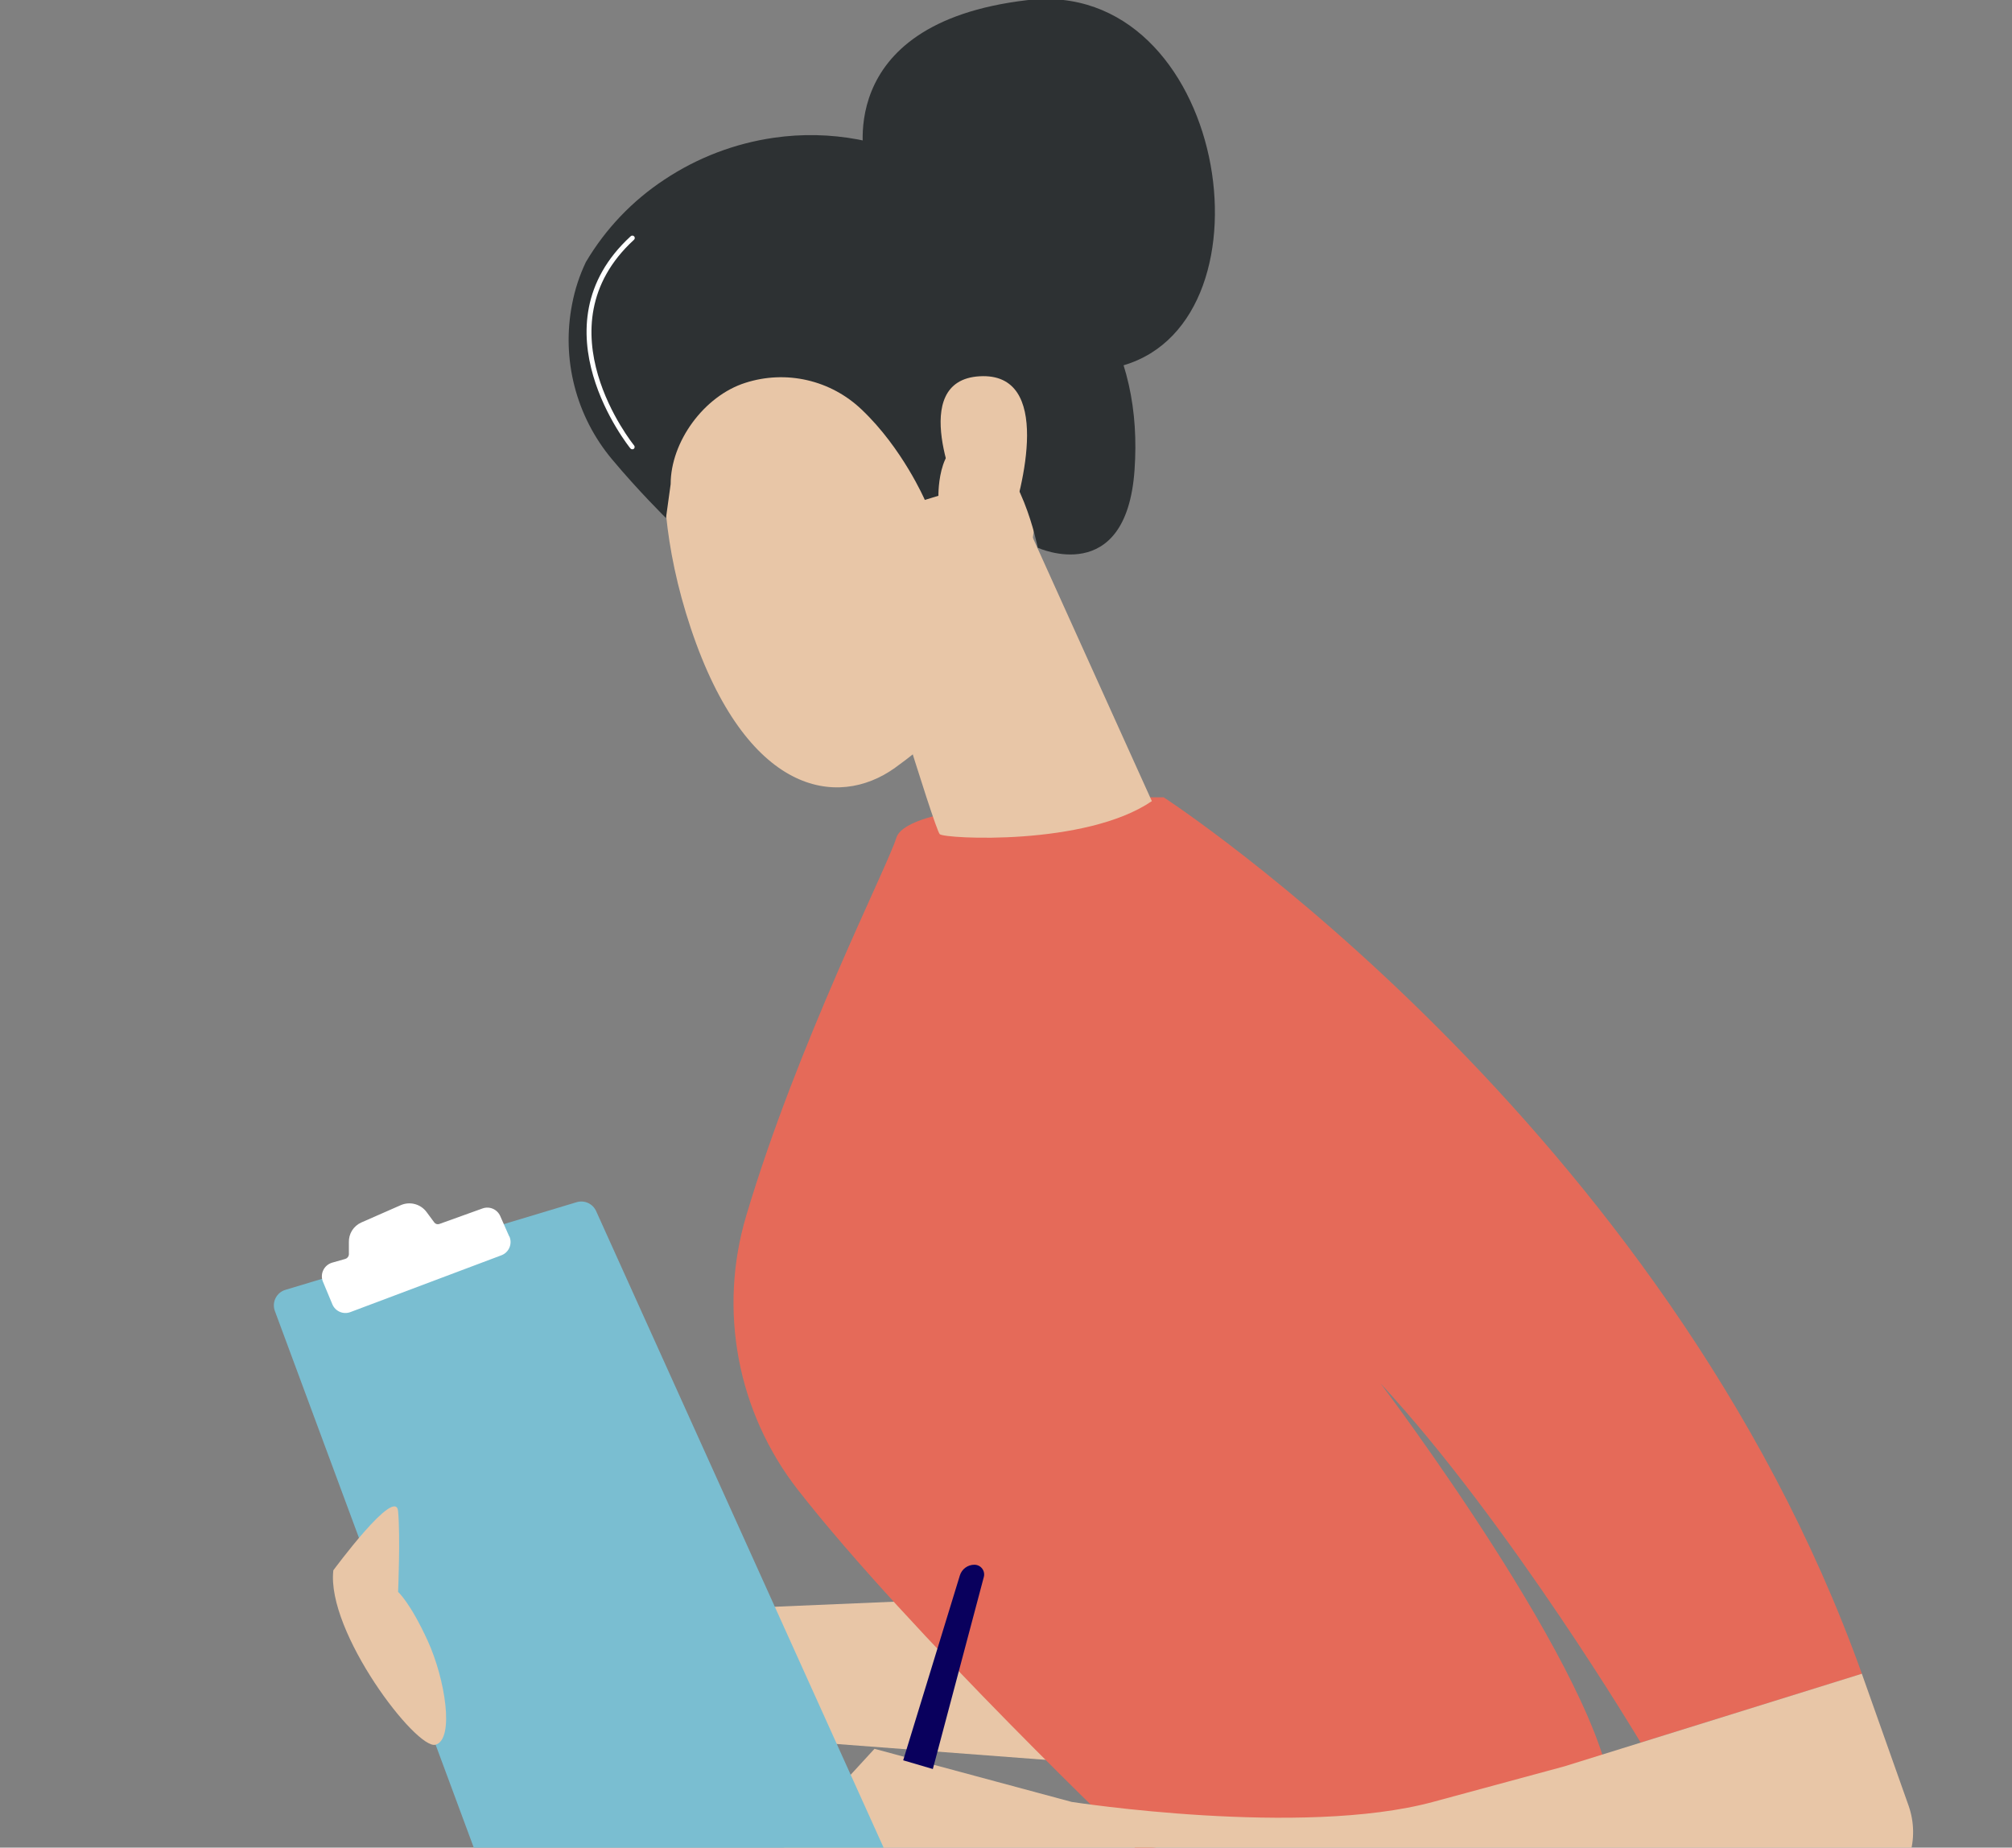 <svg width="379" height="348" viewBox="0 0 379 348" fill="none" xmlns="http://www.w3.org/2000/svg">
<rect x="0" y="0" width="379" height="348" fill="#808080" stroke="none"/>
<g clip-path="url(#clip0)">
<path d="M163.024 30.943C163.024 30.943 155.971 4.449 193.446 0.033C230.922 -4.383 241.329 60.09 211.634 68.807C181.939 77.523 163.024 30.943 163.024 30.943Z" fill="#2D3133"/>
<path d="M114.691 303.955L192.461 300.666L210.085 332.462L114.691 325.234V303.955Z" fill="#E8C6A7"/>
<path d="M214.118 348.301C214.118 348.301 171.319 307.548 150.253 280.556C144.649 273.358 140.846 264.926 139.159 255.962C137.473 246.997 137.952 237.76 140.557 229.018C150.176 196.62 167.27 163.056 168.829 157.836C171.215 149.826 219.201 150.176 219.201 150.176C219.201 150.176 313.626 211.459 350.725 315.268L309.058 328.225C309.058 328.225 284.402 286.859 260.048 260.562C260.048 260.562 302.18 316.247 303.679 339.043L214.118 348.301Z" fill="#E56A59"/>
<path d="M163.023 113.08C163.527 114.722 176.046 156.263 177.031 157.127C178.016 157.992 204.493 159.415 216.974 150.895L191.536 94.613L163.023 113.08Z" fill="#E8C6A7"/>
<path d="M128.578 66.455C128.578 66.455 119.66 87.051 130.138 118.365C140.616 149.68 157.732 152.394 168.576 144.629C179.421 136.865 193.478 123.055 195.224 94.689C196.969 66.324 140.862 40.405 128.578 66.455Z" fill="#E8C6A7"/>
<path d="M176.518 31.675C167.185 26.429 156.379 24.415 145.783 25.946C138.415 27.006 131.376 29.694 125.177 33.815C119.116 37.8 114.048 43.12 110.359 49.365C109.161 51.877 108.291 54.532 107.771 57.266C106.765 62.386 106.915 67.666 108.211 72.721C109.507 77.775 111.916 82.476 115.262 86.48C120.334 92.553 125.45 97.571 125.45 97.571L126.331 91.191C126.331 83.208 132.613 74.579 140.399 72.106C144.172 70.893 148.203 70.723 152.064 71.614C155.926 72.505 159.475 74.424 162.335 77.167C169.995 84.428 174.209 94.162 174.209 94.162L176.769 93.379C176.769 93.379 176.567 80.981 184.43 83.87C192.293 86.759 195.483 103.168 195.483 103.168C195.483 103.168 212.16 110.829 213.714 88.515C215.268 66.202 205.441 47.527 176.518 31.675Z" fill="#2D3133"/>
<path d="M180.59 93.383C180.59 93.383 170.741 71.655 184.536 70.872C198.33 70.09 192.743 91.818 189.974 99.746L180.59 93.383Z" fill="#E8C6A7"/>
<path d="M132.582 364.377L164.728 329.391L201.865 339.393C201.865 339.393 245.157 346.101 269.938 339.393L294.719 332.685L350.717 315.252L359.521 340.104C360.603 343.176 360.655 346.517 359.667 349.62C358.68 352.724 356.707 355.421 354.049 357.302C349.206 360.744 343.527 364.525 339.905 366.111C332.534 369.334 170.03 367.129 170.03 367.129L132.582 364.377Z" fill="#E8C6A7"/>
<path d="M173.935 364.591L112.29 228.105C111.984 227.43 111.443 226.888 110.768 226.581C110.093 226.274 109.329 226.223 108.619 226.436L53.765 242.944C53.365 243.063 52.993 243.263 52.673 243.532C52.353 243.801 52.092 244.133 51.906 244.507C51.719 244.881 51.612 245.29 51.59 245.707C51.568 246.124 51.633 246.542 51.779 246.933L98.518 373.023C98.752 373.651 99.185 374.186 99.751 374.545C100.317 374.903 100.986 375.066 101.654 375.009L171.423 368.897C171.91 368.855 172.38 368.696 172.793 368.435C173.206 368.174 173.55 367.818 173.797 367.396C174.044 366.974 174.187 366.499 174.212 366.011C174.238 365.523 174.147 365.036 173.946 364.591H173.935Z" fill="#7ABED1"/>
<path d="M95.934 232.91L94.227 229.042C93.955 228.426 93.46 227.937 92.842 227.672C92.223 227.407 91.528 227.386 90.894 227.614L82.763 230.536C82.593 230.599 82.407 230.605 82.233 230.553C82.059 230.5 81.907 230.392 81.8 230.246L80.356 228.292C79.815 227.559 79.042 227.031 78.163 226.794C77.284 226.556 76.35 226.624 75.513 226.984L68.039 230.267C67.33 230.586 66.73 231.108 66.317 231.768C65.904 232.427 65.696 233.194 65.719 233.972V236.319C65.696 236.509 65.616 236.688 65.49 236.832C65.365 236.977 65.198 237.08 65.013 237.129L62.529 237.835C62.173 237.945 61.843 238.128 61.56 238.371C61.278 238.615 61.049 238.915 60.888 239.252C60.728 239.586 60.64 239.95 60.63 240.321C60.62 240.691 60.687 241.06 60.828 241.402L62.611 245.676C62.877 246.31 63.379 246.816 64.01 247.089C64.642 247.361 65.354 247.378 65.998 247.137L94.451 236.434C94.789 236.306 95.098 236.111 95.358 235.86C95.619 235.609 95.825 235.308 95.966 234.975C96.106 234.642 96.177 234.283 96.174 233.922C96.172 233.56 96.095 233.203 95.95 232.872L95.934 232.91Z" fill="white"/>
<path d="M62.791 295.774C62.791 295.774 74.539 279.819 74.988 284.634C75.436 289.449 74.988 299.84 74.988 299.84C74.988 299.84 77.247 301.799 80.558 309.027C83.868 316.255 85.657 327.587 82.052 328.621C78.446 329.655 61.44 307.369 62.791 295.774Z" fill="#E8C6A7"/>
<path d="M185.01 295.443C184.838 295.218 184.616 295.035 184.362 294.91C184.107 294.785 183.828 294.72 183.544 294.721C182.932 294.719 182.335 294.914 181.842 295.278C181.349 295.641 180.987 296.154 180.808 296.74L170.133 331.556L175.719 333.198L185.322 297.03C185.395 296.759 185.404 296.475 185.35 296.2C185.296 295.925 185.18 295.666 185.01 295.443Z" fill="url(#paint0_linear)"/>
<path d="M119.096 84.625C119.028 84.624 118.962 84.609 118.902 84.579C118.841 84.55 118.788 84.508 118.745 84.456C118.559 84.231 100.24 61.529 118.789 44.512C118.832 44.467 118.884 44.431 118.941 44.407C118.998 44.383 119.06 44.371 119.122 44.371C119.185 44.372 119.246 44.385 119.303 44.41C119.36 44.435 119.411 44.472 119.453 44.518C119.495 44.564 119.527 44.618 119.548 44.677C119.568 44.736 119.576 44.798 119.571 44.86C119.566 44.922 119.549 44.983 119.52 45.038C119.491 45.093 119.451 45.141 119.402 45.18C101.493 61.639 119.265 83.684 119.446 83.903C119.521 83.996 119.557 84.116 119.546 84.236C119.535 84.355 119.477 84.466 119.386 84.543C119.301 84.602 119.199 84.631 119.096 84.625Z" fill="white"/>
</g>
<defs>
<linearGradient id="paint0_linear" x1="5247.31" y1="22385.9" x2="5672.53" y2="22385.9" gradientUnits="userSpaceOnUse">
<stop stop-color="#09005D"/>
<stop offset="1" stop-color="#1A0F91"/>
</linearGradient>
<clipPath id="clip0">
<rect width="379" height="348" fill="white" transform="matrix(-1 0 0 1 379 0)"/>
</clipPath>
</defs>
</svg>
